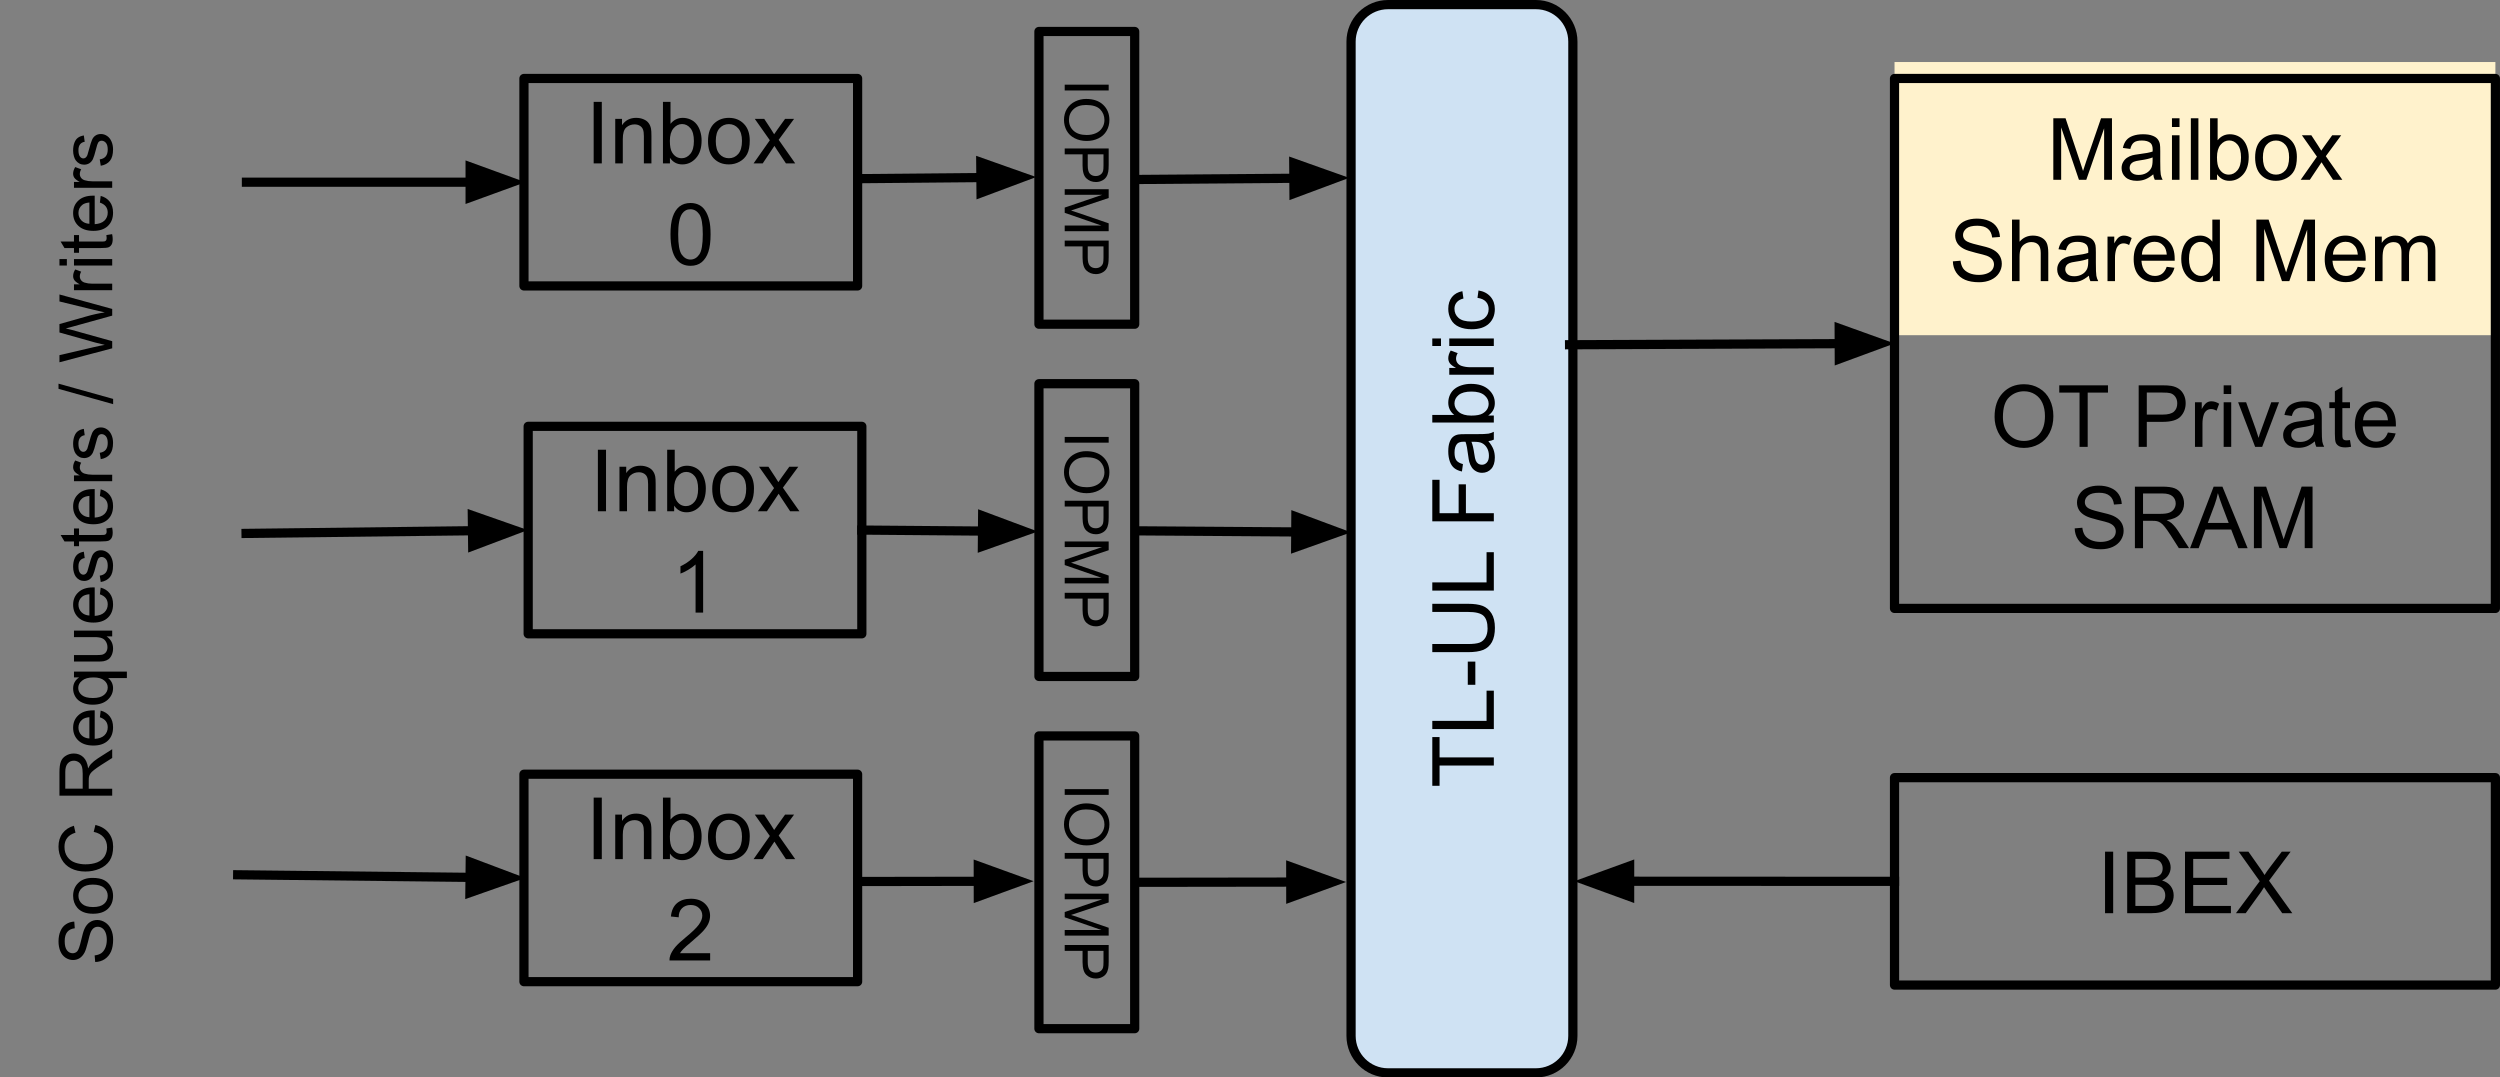 <?xml version="1.0" encoding="UTF-8" standalone="no"?>
<svg
   version="1.1"
   viewBox="0 0 542.785 233.937"
   fill="none"
   stroke="none"
   stroke-linecap="square"
   stroke-miterlimit="10"
   id="svg147"
   sodipodi:docname="carved_shared_memory.svg"
   width="542.785"
   height="233.937"
   inkscape:version="1.2.1 (9c6d41e410, 2022-07-14)"
   xmlns:inkscape="http://www.inkscape.org/namespaces/inkscape"
   xmlns:sodipodi="http://sodipodi.sourceforge.net/DTD/sodipodi-0.dtd"
   xmlns="http://www.w3.org/2000/svg"
   xmlns:svg="http://www.w3.org/2000/svg">
  <rect x="0" y="0" width="542.785" height="233.937" fill="#808080" stroke="none"/>
  <defs
     id="defs151" />
  <sodipodi:namedview
     id="namedview149"
     pagecolor="#505050"
     bordercolor="#ffffff"
     borderopacity="1"
     inkscape:showpageshadow="0"
     inkscape:pageopacity="0"
     inkscape:pagecheckerboard="1"
     inkscape:deskcolor="#505050"
     showgrid="false"
     inkscape:zoom="0.24583333"
     inkscape:cx="400.67797"
     inkscape:cy="368.13559"
     inkscape:window-width="2560"
     inkscape:window-height="1403"
     inkscape:window-x="0"
     inkscape:window-y="0"
     inkscape:window-maximized="1"
     inkscape:current-layer="svg147" />
  <clipPath
     id="p.0">
    <path
       d="M 0,0 H 1280 V 960 H 0 Z"
       clip-rule="nonzero"
       id="path2" />
  </clipPath>
  <g
     clip-path="url(#p.0)"
     id="g145"
     transform="translate(-216.995,-113.719)">
    <path
       fill="#000000"
       fill-opacity="0"
       d="m 330.753,130.759 h 72.441 v 45.039 h -72.441 z"
       fill-rule="evenodd"
       id="path7" />
    <path
       stroke="#000000"
       stroke-width="2"
       stroke-linejoin="round"
       stroke-linecap="butt"
       d="m 330.753,130.759 h 72.441 v 45.039 h -72.441 z"
       fill-rule="evenodd"
       id="path9" />
    <path
       fill="#000000"
       d="m 345.889,149.198 v -13.359 h 1.766 v 13.359 z m 4.683,0 v -9.672 h 1.469 v 1.375 q 1.062,-1.594 3.078,-1.594 0.875,0 1.609,0.312 0.734,0.312 1.094,0.828 0.375,0.5 0.516,1.203 0.094,0.453 0.094,1.594 v 5.953 h -1.641 v -5.891 q 0,-1 -0.203,-1.484 -0.188,-0.5 -0.672,-0.797 -0.484,-0.297 -1.141,-0.297 -1.047,0 -1.812,0.672 -0.75,0.656 -0.75,2.516 v 5.281 z m 11.876,0 h -1.516 v -13.359 h 1.641 v 4.766 q 1.047,-1.297 2.656,-1.297 0.891,0 1.688,0.359 0.797,0.359 1.312,1.016 0.516,0.641 0.797,1.562 0.297,0.922 0.297,1.969 0,2.484 -1.234,3.844 -1.219,1.359 -2.953,1.359 -1.703,0 -2.688,-1.438 z m -0.016,-4.906 q 0,1.734 0.484,2.516 0.766,1.266 2.094,1.266 1.078,0 1.859,-0.938 0.781,-0.938 0.781,-2.781 0,-1.891 -0.75,-2.797 -0.75,-0.906 -1.828,-0.906 -1.062,0 -1.859,0.938 -0.781,0.938 -0.781,2.703 z m 8.282,0.062 q 0,-2.688 1.484,-3.969 1.25,-1.078 3.047,-1.078 2,0 3.266,1.312 1.266,1.297 1.266,3.609 0,1.859 -0.562,2.938 -0.562,1.062 -1.641,1.656 -1.062,0.594 -2.328,0.594 -2.031,0 -3.281,-1.297 -1.25,-1.312 -1.25,-3.766 z m 1.688,0 q 0,1.859 0.797,2.797 0.812,0.922 2.047,0.922 1.219,0 2.031,-0.922 0.812,-0.938 0.812,-2.844 0,-1.797 -0.812,-2.719 -0.812,-0.922 -2.031,-0.922 -1.234,0 -2.047,0.922 -0.797,0.906 -0.797,2.766 z m 8.204,4.844 3.531,-5.031 -3.266,-4.641 h 2.047 l 1.484,2.266 q 0.422,0.641 0.672,1.078 0.406,-0.594 0.734,-1.062 l 1.641,-2.281 h 1.953 l -3.344,4.547 3.594,5.125 h -2.016 l -1.984,-3 -0.516,-0.812 -2.547,3.812 z"
       fill-rule="nonzero"
       id="path11" />
    <path
       fill="#000000"
       d="m 362.567,164.604 q 0,-2.359 0.484,-3.797 0.484,-1.453 1.438,-2.234 0.969,-0.781 2.422,-0.781 1.078,0 1.891,0.438 0.812,0.422 1.328,1.25 0.531,0.812 0.828,1.984 0.312,1.156 0.312,3.141 0,2.359 -0.484,3.812 -0.484,1.438 -1.453,2.234 -0.953,0.781 -2.422,0.781 -1.922,0 -3.031,-1.391 -1.312,-1.672 -1.312,-5.438 z m 1.672,0 q 0,3.297 0.766,4.391 0.781,1.078 1.906,1.078 1.141,0 1.906,-1.094 0.766,-1.094 0.766,-4.375 0,-3.297 -0.766,-4.375 -0.766,-1.078 -1.922,-1.078 -1.125,0 -1.797,0.953 -0.859,1.219 -0.859,4.5 z"
       fill-rule="nonzero"
       id="path13" />
    <path
       fill="#000000"
       fill-opacity="0"
       d="m 331.67,206.286 h 72.441 v 45.039 h -72.441 z"
       fill-rule="evenodd"
       id="path15" />
    <path
       stroke="#000000"
       stroke-width="2"
       stroke-linejoin="round"
       stroke-linecap="butt"
       d="m 331.67,206.286 h 72.441 v 45.039 h -72.441 z"
       fill-rule="evenodd"
       id="path17" />
    <path
       fill="#000000"
       d="m 346.805,224.726 v -13.359 h 1.766 v 13.359 z m 4.683,0 v -9.672 h 1.469 v 1.375 q 1.062,-1.594 3.078,-1.594 0.875,0 1.609,0.312 0.734,0.312 1.094,0.828 0.375,0.5 0.516,1.203 0.094,0.453 0.094,1.594 v 5.953 h -1.641 v -5.891 q 0,-1 -0.203,-1.484 -0.188,-0.5 -0.672,-0.797 -0.484,-0.297 -1.141,-0.297 -1.047,0 -1.812,0.672 -0.75,0.656 -0.75,2.516 v 5.281 z m 11.876,0 h -1.516 v -13.359 h 1.641 v 4.766 q 1.047,-1.297 2.656,-1.297 0.891,0 1.688,0.359 0.797,0.359 1.312,1.016 0.516,0.641 0.797,1.562 0.297,0.922 0.297,1.969 0,2.484 -1.234,3.844 -1.219,1.359 -2.953,1.359 -1.703,0 -2.688,-1.438 z m -0.016,-4.906 q 0,1.734 0.484,2.516 0.766,1.266 2.094,1.266 1.078,0 1.859,-0.938 0.781,-0.938 0.781,-2.781 0,-1.891 -0.75,-2.797 -0.75,-0.906 -1.828,-0.906 -1.062,0 -1.859,0.938 -0.781,0.938 -0.781,2.703 z m 8.282,0.062 q 0,-2.688 1.484,-3.969 1.25,-1.078 3.047,-1.078 2,0 3.266,1.312 1.266,1.297 1.266,3.609 0,1.859 -0.562,2.938 -0.562,1.062 -1.641,1.656 -1.062,0.594 -2.328,0.594 -2.031,0 -3.281,-1.297 -1.25,-1.312 -1.25,-3.766 z m 1.688,0 q 0,1.859 0.797,2.797 0.812,0.922 2.047,0.922 1.219,0 2.031,-0.922 0.812,-0.938 0.812,-2.844 0,-1.797 -0.812,-2.719 -0.812,-0.922 -2.031,-0.922 -1.234,0 -2.047,0.922 -0.797,0.906 -0.797,2.766 z m 8.204,4.844 3.531,-5.031 -3.266,-4.641 h 2.047 l 1.484,2.266 q 0.422,0.641 0.672,1.078 0.406,-0.594 0.734,-1.062 l 1.641,-2.281 h 1.953 l -3.344,4.547 3.594,5.125 h -2.016 l -1.984,-3 -0.516,-0.812 -2.547,3.812 z"
       fill-rule="nonzero"
       id="path19" />
    <path
       fill="#000000"
       d="m 369.655,246.726 h -1.641 v -10.453 q -0.594,0.562 -1.562,1.141 -0.953,0.562 -1.719,0.844 v -1.594 q 1.375,-0.641 2.406,-1.562 1.031,-0.922 1.453,-1.781 h 1.062 z"
       fill-rule="nonzero"
       id="path21" />
    <path
       fill="#000000"
       fill-opacity="0"
       d="m 330.753,281.814 h 72.441 v 45.039 h -72.441 z"
       fill-rule="evenodd"
       id="path23" />
    <path
       stroke="#000000"
       stroke-width="2"
       stroke-linejoin="round"
       stroke-linecap="butt"
       d="m 330.753,281.814 h 72.441 v 45.039 h -72.441 z"
       fill-rule="evenodd"
       id="path25" />
    <path
       fill="#000000"
       d="m 345.889,300.253 v -13.359 h 1.766 v 13.359 z m 4.683,0 v -9.672 h 1.469 v 1.375 q 1.062,-1.594 3.078,-1.594 0.875,0 1.609,0.312 0.734,0.312 1.094,0.828 0.375,0.5 0.516,1.203 0.094,0.453 0.094,1.594 v 5.953 h -1.641 v -5.891 q 0,-1 -0.203,-1.484 -0.188,-0.5 -0.672,-0.797 -0.484,-0.297 -1.141,-0.297 -1.047,0 -1.812,0.672 -0.75,0.656 -0.75,2.516 v 5.281 z m 11.876,0 h -1.516 v -13.359 h 1.641 v 4.766 q 1.047,-1.297 2.656,-1.297 0.891,0 1.688,0.359 0.797,0.359 1.312,1.016 0.516,0.641 0.797,1.562 0.297,0.922 0.297,1.969 0,2.484 -1.234,3.844 -1.219,1.359 -2.953,1.359 -1.703,0 -2.688,-1.438 z m -0.016,-4.906 q 0,1.734 0.484,2.516 0.766,1.266 2.094,1.266 1.078,0 1.859,-0.938 0.781,-0.938 0.781,-2.781 0,-1.891 -0.75,-2.797 -0.75,-0.906 -1.828,-0.906 -1.062,0 -1.859,0.938 -0.781,0.938 -0.781,2.703 z m 8.282,0.062 q 0,-2.688 1.484,-3.969 1.25,-1.078 3.047,-1.078 2,0 3.266,1.312 1.266,1.297 1.266,3.609 0,1.859 -0.562,2.938 -0.562,1.062 -1.641,1.656 -1.062,0.594 -2.328,0.594 -2.031,0 -3.281,-1.297 -1.25,-1.312 -1.25,-3.766 z m 1.688,0 q 0,1.859 0.797,2.797 0.812,0.922 2.047,0.922 1.219,0 2.031,-0.922 0.812,-0.938 0.812,-2.844 0,-1.797 -0.812,-2.719 -0.812,-0.922 -2.031,-0.922 -1.234,0 -2.047,0.922 -0.797,0.906 -0.797,2.766 z m 8.204,4.844 3.531,-5.031 -3.266,-4.641 h 2.047 l 1.484,2.266 q 0.422,0.641 0.672,1.078 0.406,-0.594 0.734,-1.062 l 1.641,-2.281 h 1.953 l -3.344,4.547 3.594,5.125 h -2.016 l -1.984,-3 -0.516,-0.812 -2.547,3.812 z"
       fill-rule="nonzero"
       id="path27" />
    <path
       fill="#000000"
       d="m 371.176,320.675 v 1.578 h -8.828 q -0.016,-0.594 0.188,-1.141 0.344,-0.906 1.078,-1.781 0.75,-0.875 2.156,-2.016 2.172,-1.781 2.938,-2.828 0.766,-1.047 0.766,-1.969 0,-0.984 -0.703,-1.641 -0.688,-0.672 -1.812,-0.672 -1.188,0 -1.906,0.719 -0.703,0.703 -0.703,1.953 l -1.688,-0.172 q 0.172,-1.891 1.297,-2.875 1.141,-0.984 3.031,-0.984 1.922,0 3.047,1.062 1.125,1.062 1.125,2.641 0,0.797 -0.328,1.578 -0.328,0.781 -1.094,1.641 -0.75,0.844 -2.531,2.344 -1.469,1.234 -1.891,1.688 -0.422,0.438 -0.688,0.875 z"
       fill-rule="nonzero"
       id="path29" />
    <path
       fill="#cfe2f3"
       d="m 518.355,346.656 v 0 c -4.433,0 -8.026,-3.594 -8.026,-8.026 V 122.746 c 0,-2.129 0.846,-4.17 2.351,-5.676 1.505,-1.505 3.547,-2.351 5.676,-2.351 h 32.105 c 4.433,0 8.026,3.594 8.026,8.026 v 215.884 0 c 0,4.433 -3.594,8.026 -8.026,8.026 z"
       fill-rule="evenodd"
       id="path31" />
    <path
       stroke="#000000"
       stroke-width="2"
       stroke-linejoin="round"
       stroke-linecap="butt"
       d="m 518.355,346.656 v 0 c -4.433,0 -8.026,-3.594 -8.026,-8.026 V 122.746 c 0,-2.129 0.846,-4.17 2.351,-5.676 1.505,-1.505 3.547,-2.351 5.676,-2.351 h 32.105 c 4.433,0 8.026,3.594 8.026,8.026 v 215.884 0 c 0,4.433 -3.594,8.026 -8.026,8.026 z"
       fill-rule="evenodd"
       id="path33" />
    <path
       fill="#000000"
       d="m 541.327,279.922 h -11.781 v 4.406 h -1.578 v -10.578 h 1.578 v 4.406 h 11.781 z m 0,-7.912 h -13.359 v -1.781 h 11.781 v -6.562 h 1.578 z m -4.016,-9.61 h -1.641 v -5.031 h 1.641 z m -9.344,-15.822 v -1.766 h 7.719 q 2.016,0 3.203,0.453 1.188,0.453 1.938,1.641 0.734,1.188 0.734,3.125 0,1.875 -0.641,3.078 -0.656,1.188 -1.875,1.703 -1.234,0.5 -3.359,0.5 h -7.719 v -1.766 h 7.719 q 1.734,0 2.562,-0.312 0.812,-0.328 1.266,-1.109 0.453,-0.797 0.453,-1.938 0,-1.953 -0.891,-2.781 -0.891,-0.828 -3.391,-0.828 z m 13.359,-4.629 h -13.359 v -1.781 h 11.781 v -6.562 h 1.578 z m 0,-15.038 h -13.359 v -9.016 h 1.578 v 7.25 h 4.141 v -6.266 h 1.578 v 6.266 h 6.062 z m -1.188,-17.412 q 0.766,0.922 1.094,1.766 0.312,0.828 0.312,1.797 0,1.594 -0.781,2.453 -0.781,0.859 -1.984,0.859 -0.719,0 -1.297,-0.328 -0.594,-0.328 -0.938,-0.844 -0.359,-0.531 -0.547,-1.188 -0.125,-0.469 -0.25,-1.453 -0.234,-1.984 -0.562,-2.922 -0.344,-0.016 -0.422,-0.016 -1,0 -1.422,0.469 -0.547,0.625 -0.547,1.875 0,1.156 0.406,1.703 0.406,0.547 1.422,0.812 l -0.219,1.609 q -1.016,-0.219 -1.641,-0.719 -0.641,-0.5 -0.984,-1.453 -0.344,-0.953 -0.344,-2.188 0,-1.25 0.297,-2.016 0.281,-0.781 0.734,-1.141 0.438,-0.375 1.109,-0.516 0.422,-0.078 1.516,-0.078 h 2.188 q 2.281,0 2.891,-0.109 0.594,-0.109 1.156,-0.406 v 1.703 q -0.516,0.266 -1.188,0.328 z m -3.672,0.141 q 0.375,0.891 0.625,2.672 0.141,1.016 0.328,1.438 0.188,0.422 0.531,0.656 0.344,0.219 0.781,0.219 0.656,0 1.094,-0.5 0.438,-0.5 0.438,-1.453 0,-0.938 -0.406,-1.672 -0.422,-0.75 -1.141,-1.094 -0.562,-0.266 -1.641,-0.266 z m 4.859,-5.704 v 1.516 h -13.359 v -1.641 h 4.766 q -1.297,-1.047 -1.297,-2.656 0,-0.891 0.359,-1.688 0.359,-0.797 1.016,-1.312 0.641,-0.516 1.562,-0.797 0.922,-0.297 1.969,-0.297 2.484,0 3.844,1.234 1.359,1.219 1.359,2.953 0,1.703 -1.438,2.688 z m -4.906,0.016 q 1.734,0 2.516,-0.484 1.266,-0.766 1.266,-2.094 0,-1.078 -0.938,-1.859 -0.938,-0.781 -2.781,-0.781 -1.891,0 -2.797,0.75 -0.906,0.75 -0.906,1.828 0,1.062 0.938,1.859 0.938,0.781 2.703,0.781 z m 4.906,-8.876 h -9.672 v -1.469 h 1.469 q -1.031,-0.562 -1.359,-1.031 -0.328,-0.484 -0.328,-1.062 0,-0.828 0.531,-1.688 l 1.516,0.562 q -0.359,0.609 -0.359,1.203 0,0.547 0.328,0.969 0.328,0.422 0.891,0.609 0.875,0.281 1.922,0.281 h 5.062 z m -11.469,-6.228 h -1.891 v -1.641 h 1.891 z m 11.469,0 h -9.672 v -1.641 h 9.672 z m -3.547,-10.457 0.219,-1.609 q 1.656,0.266 2.609,1.359 0.938,1.078 0.938,2.672 0,1.984 -1.297,3.188 -1.297,1.203 -3.719,1.203 -1.578,0 -2.75,-0.516 -1.172,-0.516 -1.75,-1.578 -0.594,-1.062 -0.594,-2.312 0,-1.578 0.797,-2.578 0.797,-1 2.266,-1.281 l 0.234,1.594 q -0.969,0.234 -1.453,0.812 -0.5,0.578 -0.5,1.391 0,1.234 0.891,2.016 0.891,0.781 2.812,0.781 1.953,0 2.844,-0.75 0.875,-0.75 0.875,-1.953 0,-0.969 -0.594,-1.609 -0.594,-0.656 -1.828,-0.828 z"
       fill-rule="nonzero"
       id="path35" />
    <path
       fill="#000000"
       fill-opacity="0"
       d="m 628.323,282.554 h 130.457 v 45.039 H 628.323 Z"
       fill-rule="evenodd"
       id="path37" />
    <path
       stroke="#000000"
       stroke-width="2"
       stroke-linejoin="round"
       stroke-linecap="butt"
       d="m 628.323,282.554 h 130.457 v 45.039 H 628.323 Z"
       fill-rule="evenodd"
       id="path39" />
    <path
       fill="#000000"
       d="m 674.029,311.993 v -13.359 h 1.766 v 13.359 z m 4.808,0 v -13.359 h 5.016 q 1.531,0 2.453,0.406 0.922,0.406 1.438,1.25 0.531,0.844 0.531,1.766 0,0.859 -0.469,1.625 -0.453,0.75 -1.391,1.203 1.203,0.359 1.859,1.219 0.656,0.859 0.656,2.016 0,0.938 -0.406,1.75 -0.391,0.797 -0.984,1.234 -0.578,0.438 -1.453,0.672 -0.875,0.219 -2.156,0.219 z m 1.781,-7.75 h 2.875 q 1.188,0 1.688,-0.141 0.672,-0.203 1.016,-0.672 0.344,-0.469 0.344,-1.172 0,-0.656 -0.328,-1.156 -0.312,-0.516 -0.906,-0.703 -0.594,-0.188 -2.031,-0.188 h -2.656 z m 0,6.172 h 3.312 q 0.859,0 1.203,-0.062 0.609,-0.109 1.016,-0.359 0.422,-0.266 0.688,-0.75 0.266,-0.484 0.266,-1.125 0,-0.75 -0.391,-1.297 -0.375,-0.547 -1.062,-0.766 -0.672,-0.234 -1.953,-0.234 h -3.078 z m 10.772,1.578 v -13.359 h 9.656 v 1.578 h -7.875 v 4.094 h 7.375 v 1.562 h -7.375 v 4.547 h 8.188 v 1.578 z m 11.053,0 5.172,-6.953 -4.562,-6.406 h 2.109 l 2.422,3.438 q 0.75,1.062 1.078,1.625 0.438,-0.719 1.047,-1.516 l 2.688,-3.547 h 1.922 l -4.688,6.297 5.062,7.062 h -2.188 l -3.359,-4.766 q -0.281,-0.406 -0.594,-0.891 -0.438,0.734 -0.625,1 l -3.359,4.656 z"
       fill-rule="nonzero"
       id="path41" />
    <path
       fill="#000000"
       fill-opacity="0"
       d="M 628.323,305.074 558.811,305.042"
       fill-rule="evenodd"
       id="path43" />
    <path
       stroke="#000000"
       stroke-width="2"
       stroke-linejoin="round"
       stroke-linecap="butt"
       d="m 628.323,305.074 -57.512,-0.026"
       fill-rule="evenodd"
       id="path45" />
    <path
       fill="#000000"
       stroke="#000000"
       stroke-width="2"
       stroke-linecap="butt"
       d="m 570.812,301.744 -9.078,3.299 9.075,3.308 z"
       fill-rule="evenodd"
       id="path47" />
    <path
       fill="#000000"
       fill-opacity="0"
       d="M 331.069,153.278 H 270.502"
       fill-rule="evenodd"
       id="path49" />
    <path
       stroke="#000000"
       stroke-width="2"
       stroke-linejoin="round"
       stroke-linecap="butt"
       d="M 319.069,153.278 H 270.502"
       fill-rule="evenodd"
       id="path51" />
    <path
       fill="#000000"
       stroke="#000000"
       stroke-width="2"
       stroke-linecap="butt"
       d="m 319.069,156.582 9.076,-3.303 -9.076,-3.303 z"
       fill-rule="evenodd"
       id="path53" />
    <path
       fill="#000000"
       fill-opacity="0"
       d="m 270.419,229.53 61.165,-0.724"
       fill-rule="evenodd"
       id="path55" />
    <path
       stroke="#000000"
       stroke-width="2"
       stroke-linejoin="round"
       stroke-linecap="butt"
       d="m 270.419,229.53 49.166,-0.582"
       fill-rule="evenodd"
       id="path57" />
    <path
       fill="#000000"
       stroke="#000000"
       stroke-width="2"
       stroke-linecap="butt"
       d="m 319.625,232.251 9.036,-3.411 -9.115,-3.196 z"
       fill-rule="evenodd"
       id="path59" />
    <path
       fill="#000000"
       fill-opacity="0"
       d="m 268.598,303.648 62.457,0.693"
       fill-rule="evenodd"
       id="path61" />
    <path
       stroke="#000000"
       stroke-width="2"
       stroke-linejoin="round"
       stroke-linecap="butt"
       d="m 268.598,303.648 50.457,0.56"
       fill-rule="evenodd"
       id="path63" />
    <path
       fill="#000000"
       stroke="#000000"
       stroke-width="2"
       stroke-linecap="butt"
       d="m 319.019,307.511 9.112,-3.203 -9.039,-3.404 z"
       fill-rule="evenodd"
       id="path65" />
    <path
       fill="#000000"
       fill-opacity="0"
       d="m 441.966,152.16 -38.173,0.346"
       fill-rule="evenodd"
       id="path67" />
    <path
       stroke="#000000"
       stroke-width="2"
       stroke-linejoin="round"
       stroke-linecap="butt"
       d="m 429.966,152.269 -26.174,0.238"
       fill-rule="evenodd"
       id="path69" />
    <path
       fill="#000000"
       stroke="#000000"
       stroke-width="2"
       stroke-linecap="butt"
       d="m 429.996,155.572 9.046,-3.386 -9.106,-3.221 z"
       fill-rule="evenodd"
       id="path71" />
    <path
       fill="#000000"
       fill-opacity="0"
       d="m 404.11,228.806 38.205,0.315"
       fill-rule="evenodd"
       id="path73" />
    <path
       stroke="#000000"
       stroke-width="2"
       stroke-linejoin="round"
       stroke-linecap="butt"
       d="m 404.11,228.806 26.205,0.216"
       fill-rule="evenodd"
       id="path75" />
    <path
       fill="#000000"
       stroke="#000000"
       stroke-width="2"
       stroke-linecap="butt"
       d="m 430.288,232.325 9.103,-3.229 -9.049,-3.378 z"
       fill-rule="evenodd"
       id="path77" />
    <path
       fill="#000000"
       fill-opacity="0"
       d="m 403.194,305.105 38.205,-0.063"
       fill-rule="evenodd"
       id="path79" />
    <path
       stroke="#000000"
       stroke-width="2"
       stroke-linejoin="round"
       stroke-linecap="butt"
       d="m 403.194,305.105 26.205,-0.043"
       fill-rule="evenodd"
       id="path81" />
    <path
       fill="#000000"
       stroke="#000000"
       stroke-width="2"
       stroke-linecap="butt"
       d="m 429.404,308.365 9.071,-3.318 -9.082,-3.288 z"
       fill-rule="evenodd"
       id="path83" />
    <path
       fill="#000000"
       fill-opacity="0"
       d="M 216.995,338.336 V 127.186 h 38.772 v 211.15 z"
       fill-rule="evenodd"
       id="path85" />
    <path
       fill="#000000"
       d="m 237.667,322.589 -0.125,-1.438 q 0.859,-0.094 1.422,-0.469 0.547,-0.375 0.891,-1.156 0.328,-0.781 0.328,-1.75 0,-0.875 -0.25,-1.531 -0.266,-0.672 -0.703,-0.984 -0.453,-0.328 -0.984,-0.328 -0.547,0 -0.938,0.312 -0.406,0.312 -0.688,1.031 -0.172,0.453 -0.547,2.031 -0.391,1.578 -0.719,2.219 -0.438,0.812 -1.062,1.219 -0.641,0.406 -1.438,0.406 -0.859,0 -1.609,-0.484 -0.766,-0.5 -1.156,-1.438 -0.391,-0.953 -0.391,-2.109 0,-1.281 0.422,-2.25 0.406,-0.969 1.203,-1.484 0.797,-0.531 1.797,-0.578 l 0.109,1.453 q -1.078,0.125 -1.625,0.797 -0.562,0.672 -0.562,2 0,1.375 0.5,2 0.5,0.625 1.219,0.625 0.609,0 1.016,-0.438 0.391,-0.438 0.812,-2.281 0.422,-1.859 0.734,-2.547 0.453,-1 1.172,-1.469 0.703,-0.484 1.625,-0.484 0.906,0 1.719,0.531 0.812,0.516 1.266,1.5 0.453,0.984 0.453,2.203 0,1.562 -0.453,2.609 -0.469,1.047 -1.375,1.656 -0.906,0.594 -2.062,0.625 z m -0.469,-10.484 q -2.297,0 -3.406,-1.281 -0.922,-1.078 -0.922,-2.609 0,-1.719 1.125,-2.797 1.109,-1.094 3.094,-1.094 1.594,0 2.516,0.484 0.922,0.484 1.438,1.406 0.5,0.906 0.5,2 0,1.734 -1.109,2.812 -1.125,1.078 -3.234,1.078 z m 0,-1.453 q 1.594,0 2.391,-0.688 0.797,-0.703 0.797,-1.75 0,-1.047 -0.797,-1.734 -0.797,-0.703 -2.438,-0.703 -1.531,0 -2.328,0.703 -0.797,0.688 -0.797,1.734 0,1.047 0.797,1.75 0.781,0.688 2.375,0.688 z m 0.141,-16.32 0.375,-1.516 q 1.875,0.469 2.859,1.719 0.984,1.234 0.984,3.016 0,1.859 -0.75,3.016 -0.766,1.156 -2.188,1.766 -1.438,0.609 -3.078,0.609 -1.797,0 -3.125,-0.688 -1.328,-0.688 -2.016,-1.938 -0.703,-1.266 -0.703,-2.781 0,-1.719 0.875,-2.891 0.875,-1.172 2.469,-1.641 l 0.344,1.5 q -1.25,0.391 -1.812,1.156 -0.578,0.75 -0.578,1.906 0,1.312 0.641,2.203 0.625,0.891 1.703,1.25 1.062,0.359 2.188,0.359 1.469,0 2.562,-0.422 1.078,-0.438 1.625,-1.328 0.531,-0.906 0.531,-1.953 0,-1.266 -0.734,-2.141 -0.734,-0.891 -2.172,-1.203 z m 4.016,-7.859 h -11.453 v -5.078 q 0,-1.531 0.312,-2.328 0.297,-0.797 1.078,-1.266 0.781,-0.484 1.734,-0.484 1.219,0 2.062,0.797 0.828,0.781 1.047,2.438 0.297,-0.609 0.578,-0.922 0.609,-0.656 1.516,-1.25 l 3.125,-2 v 1.906 l -2.391,1.516 q -1.031,0.672 -1.578,1.109 -0.547,0.422 -0.766,0.766 -0.219,0.328 -0.297,0.688 -0.062,0.25 -0.062,0.844 v 1.75 h 5.094 z m -6.406,-1.516 v -3.25 q 0,-1.047 -0.203,-1.625 -0.219,-0.594 -0.688,-0.891 -0.484,-0.312 -1.031,-0.312 -0.812,0 -1.328,0.594 -0.531,0.594 -0.531,1.859 v 3.625 z m 3.734,-15.508 0.172,-1.453 q 1.281,0.344 1.984,1.281 0.703,0.922 0.703,2.359 0,1.828 -1.125,2.891 -1.125,1.062 -3.141,1.062 -2.094,0 -3.25,-1.078 -1.156,-1.078 -1.156,-2.797 0,-1.656 1.141,-2.703 1.125,-1.062 3.172,-1.062 0.125,0 0.375,0 v 6.188 q 1.375,-0.078 2.109,-0.766 0.719,-0.703 0.719,-1.734 0,-0.781 -0.406,-1.328 -0.406,-0.547 -1.297,-0.859 z m -2.281,4.609 v -4.625 q -1.047,0.094 -1.562,0.531 -0.812,0.672 -0.812,1.734 0,0.969 0.656,1.641 0.641,0.656 1.719,0.719 z m 8.141,-13.117 h -4.078 q 0.469,0.328 0.781,0.922 0.297,0.578 0.297,1.25 0,1.469 -1.172,2.547 -1.188,1.062 -3.25,1.062 -1.25,0 -2.234,-0.438 -1,-0.438 -1.5,-1.25 -0.516,-0.828 -0.516,-1.812 0,-1.547 1.297,-2.422 h -1.109 v -1.266 h 11.484 z m -7.359,4.328 q 1.594,0 2.406,-0.672 0.797,-0.672 0.797,-1.609 0,-0.891 -0.766,-1.531 -0.766,-0.656 -2.312,-0.656 -1.656,0 -2.484,0.688 -0.844,0.672 -0.844,1.594 0,0.922 0.781,1.562 0.766,0.625 2.422,0.625 z m 4.172,-13.383 H 240.136 q 1.406,0.969 1.406,2.641 0,0.734 -0.281,1.375 -0.281,0.625 -0.703,0.937 -0.438,0.312 -1.047,0.438 -0.422,0.078 -1.312,0.078 h -5.141 v -1.406 h 4.594 q 1.109,0 1.484,-0.078 0.562,-0.141 0.875,-0.562 0.312,-0.438 0.312,-1.062 0,-0.641 -0.312,-1.188 -0.328,-0.562 -0.891,-0.781 -0.562,-0.234 -1.625,-0.234 h -4.438 v -1.406 h 8.297 z m -2.672,-9.133 0.172,-1.453 q 1.281,0.344 1.984,1.281 0.703,0.922 0.703,2.359 0,1.828 -1.125,2.891 -1.125,1.062 -3.141,1.062 -2.094,0 -3.25,-1.078 -1.156,-1.078 -1.156,-2.797 0,-1.656 1.141,-2.703 1.125,-1.062 3.172,-1.062 0.125,0 0.375,0 v 6.188 q 1.375,-0.078 2.109,-0.766 0.719,-0.703 0.719,-1.734 0,-0.781 -0.406,-1.328 -0.406,-0.547 -1.297,-0.859 z m -2.281,4.609 v -4.625 q -1.047,0.094 -1.562,0.531 -0.812,0.672 -0.812,1.734 0,0.969 0.656,1.641 0.641,0.656 1.719,0.719 z m 2.469,-7.273 -0.219,-1.391 q 0.844,-0.109 1.297,-0.641 0.438,-0.547 0.438,-1.5 0,-0.969 -0.391,-1.438 -0.406,-0.469 -0.938,-0.469 -0.469,0 -0.75,0.406 -0.188,0.297 -0.469,1.438 -0.391,1.547 -0.672,2.156 -0.297,0.594 -0.797,0.906 -0.5,0.297 -1.109,0.297 -0.562,0 -1.031,-0.25 -0.469,-0.25 -0.781,-0.688 -0.25,-0.328 -0.406,-0.891 -0.172,-0.578 -0.172,-1.219 0,-0.984 0.281,-1.719 0.281,-0.734 0.766,-1.078 0.469,-0.359 1.281,-0.5 l 0.188,1.375 q -0.641,0.094 -1,0.547 -0.359,0.453 -0.359,1.266 0,0.969 0.328,1.391 0.312,0.406 0.734,0.406 0.281,0 0.5,-0.172 0.219,-0.172 0.375,-0.531 0.078,-0.219 0.359,-1.25 0.391,-1.484 0.656,-2.078 0.25,-0.594 0.734,-0.922 0.484,-0.344 1.203,-0.344 0.703,0 1.328,0.422 0.609,0.406 0.953,1.188 0.344,0.766 0.344,1.734 0,1.625 -0.672,2.469 -0.672,0.844 -2,1.078 z m 1.219,-11.625 1.25,-0.203 q 0.125,0.594 0.125,1.062 0,0.766 -0.234,1.188 -0.25,0.422 -0.641,0.594 -0.406,0.172 -1.672,0.172 h -4.766 v 1.031 h -1.094 v -1.031 h -2.062 l -0.844,-1.406 h 2.906 v -1.406 h 1.094 v 1.406 h 4.844 q 0.609,0 0.781,-0.062 0.172,-0.078 0.281,-0.25 0.094,-0.172 0.094,-0.484 0,-0.234 -0.062,-0.609 z m -1.406,-7.055 0.172,-1.453 q 1.281,0.344 1.984,1.281 0.703,0.922 0.703,2.359 0,1.828 -1.125,2.891 -1.125,1.062 -3.141,1.062 -2.094,0 -3.25,-1.078 -1.156,-1.078 -1.156,-2.797 0,-1.656 1.141,-2.703 1.125,-1.062 3.172,-1.062 0.125,0 0.375,0 v 6.188 q 1.375,-0.078 2.109,-0.766 0.719,-0.703 0.719,-1.734 0,-0.781 -0.406,-1.328 -0.406,-0.547 -1.297,-0.859 z m -2.281,4.609 v -4.625 q -1.047,0.094 -1.562,0.531 -0.812,0.672 -0.812,1.734 0,0.969 0.656,1.641 0.641,0.656 1.719,0.719 z m 4.953,-7.82 h -8.297 v -1.266 h 1.25 q -0.875,-0.484 -1.156,-0.891 -0.281,-0.406 -0.281,-0.906 0,-0.703 0.453,-1.438 l 1.297,0.484 q -0.297,0.516 -0.297,1.031 0,0.453 0.281,0.828 0.266,0.359 0.766,0.516 0.75,0.234 1.641,0.234 h 4.344 z m -2.484,-4.781 -0.219,-1.391 q 0.844,-0.109 1.297,-0.641 0.438,-0.547 0.438,-1.5 0,-0.969 -0.391,-1.438 -0.406,-0.469 -0.938,-0.469 -0.469,0 -0.75,0.406 -0.188,0.297 -0.469,1.438 -0.391,1.547 -0.672,2.156 -0.297,0.594 -0.797,0.906 -0.5,0.297 -1.109,0.297 -0.562,0 -1.031,-0.25 -0.469,-0.25 -0.781,-0.688 -0.25,-0.328 -0.406,-0.891 -0.172,-0.578 -0.172,-1.219 0,-0.984 0.281,-1.719 0.281,-0.734 0.766,-1.078 0.469,-0.359 1.281,-0.5 l 0.188,1.375 q -0.641,0.094 -1,0.547 -0.359,0.453 -0.359,1.266 0,0.969 0.328,1.391 0.312,0.406 0.734,0.406 0.281,0 0.5,-0.172 0.219,-0.172 0.375,-0.531 0.078,-0.219 0.359,-1.25 0.391,-1.484 0.656,-2.078 0.25,-0.594 0.734,-0.922 0.484,-0.344 1.203,-0.344 0.703,0 1.328,0.422 0.609,0.406 0.953,1.188 0.344,0.766 0.344,1.734 0,1.625 -0.672,2.469 -0.672,0.844 -2,1.078 z m 2.688,-11.945 -11.859,-3.328 v -1.125 l 11.859,3.312 z m -0.203,-12.125 -11.453,3.031 v -1.547 l 7.5,-1.75 q 1.188,-0.281 2.344,-0.484 -1.828,-0.438 -2.109,-0.516 l -7.734,-2.172 v -1.828 l 5.797,-1.641 q 2.156,-0.625 4.047,-0.891 -1.078,-0.219 -2.484,-0.578 l -7.359,-1.797 v -1.516 l 11.453,3.141 v 1.453 l -8.734,2.422 q -1.094,0.297 -1.344,0.359 0.797,0.172 1.344,0.328 l 8.734,2.438 z m 0,-12.625 h -8.297 v -1.266 h 1.25 q -0.875,-0.484 -1.156,-0.891 -0.281,-0.406 -0.281,-0.906 0,-0.703 0.453,-1.438 l 1.297,0.484 q -0.297,0.516 -0.297,1.031 0,0.453 0.281,0.828 0.266,0.359 0.766,0.516 0.75,0.234 1.641,0.234 h 4.344 z m -9.844,-5.344 h -1.609 v -1.406 h 1.609 z m 9.844,0 h -8.297 v -1.406 h 8.297 z m -1.266,-6.617 1.25,-0.203 q 0.125,0.594 0.125,1.062 0,0.766 -0.234,1.188 -0.25,0.422 -0.641,0.594 -0.406,0.172 -1.672,0.172 h -4.766 v 1.031 h -1.094 v -1.031 h -2.062 l -0.844,-1.406 h 2.906 v -1.406 h 1.094 v 1.406 h 4.844 q 0.609,0 0.781,-0.062 0.172,-0.078 0.281,-0.25 0.094,-0.172 0.094,-0.484 0,-0.234 -0.062,-0.609 z m -1.406,-7.055 0.172,-1.453 q 1.281,0.344 1.984,1.281 0.703,0.922 0.703,2.359 0,1.828 -1.125,2.891 -1.125,1.062 -3.141,1.062 -2.094,0 -3.25,-1.078 -1.156,-1.078 -1.156,-2.797 0,-1.656 1.141,-2.703 1.125,-1.062 3.172,-1.062 0.125,0 0.375,0 v 6.188 q 1.375,-0.078 2.109,-0.766 0.719,-0.703 0.719,-1.734 0,-0.781 -0.406,-1.328 -0.406,-0.547 -1.297,-0.859 z m -2.281,4.609 v -4.625 q -1.047,0.094 -1.562,0.531 -0.812,0.672 -0.812,1.734 0,0.969 0.656,1.641 0.641,0.656 1.719,0.719 z m 4.953,-7.82 h -8.297 v -1.266 h 1.25 q -0.875,-0.484 -1.156,-0.891 -0.281,-0.406 -0.281,-0.906 0,-0.703 0.453,-1.438 l 1.297,0.484 q -0.297,0.516 -0.297,1.031 0,0.453 0.281,0.828 0.266,0.359 0.766,0.516 0.75,0.234 1.641,0.234 h 4.344 z m -2.484,-4.781 -0.219,-1.391 q 0.844,-0.109 1.297,-0.641 0.438,-0.547 0.438,-1.5 0,-0.969 -0.391,-1.438 -0.406,-0.469 -0.938,-0.469 -0.469,0 -0.75,0.406 -0.188,0.297 -0.469,1.438 -0.391,1.547 -0.672,2.156 -0.297,0.594 -0.797,0.906 -0.5,0.297 -1.109,0.297 -0.562,0 -1.031,-0.25 -0.469,-0.25 -0.781,-0.688 -0.25,-0.328 -0.406,-0.891 -0.172,-0.578 -0.172,-1.219 0,-0.984 0.281,-1.719 0.281,-0.734 0.766,-1.078 0.469,-0.359 1.281,-0.5 l 0.188,1.375 q -0.641,0.094 -1,0.547 -0.359,0.453 -0.359,1.266 0,0.969 0.328,1.391 0.312,0.406 0.734,0.406 0.281,0 0.5,-0.172 0.219,-0.172 0.375,-0.531 0.078,-0.219 0.359,-1.25 0.391,-1.484 0.656,-2.078 0.25,-0.594 0.734,-0.922 0.484,-0.344 1.203,-0.344 0.703,0 1.328,0.422 0.609,0.406 0.953,1.188 0.344,0.766 0.344,1.734 0,1.625 -0.672,2.469 -0.672,0.844 -2,1.078 z"
       fill-rule="nonzero"
       id="path87" />
    <path
       fill="#fff2cc"
       d="M 758.78,127.186 H 628.323 v 59.307 h 130.457 z"
       fill-rule="evenodd"
       id="path89" />
    <path
       fill="#000000"
       d="m 662.799,152.76 v -13.359 h 2.656 l 3.156,9.453 q 0.438,1.328 0.641,1.984 0.234,-0.734 0.703,-2.141 l 3.203,-9.297 h 2.375 v 13.359 h -1.703 v -11.172 l -3.875,11.172 h -1.594 l -3.859,-11.375 v 11.375 z m 21.697,-1.188 q -0.922,0.766 -1.766,1.094 -0.828,0.312 -1.797,0.312 -1.594,0 -2.453,-0.781 -0.859,-0.781 -0.859,-1.984 0,-0.719 0.328,-1.297 0.328,-0.594 0.844,-0.938 0.531,-0.359 1.188,-0.547 0.469,-0.125 1.453,-0.25 1.984,-0.234 2.922,-0.562 0.016,-0.344 0.016,-0.422 0,-1 -0.469,-1.422 -0.625,-0.547 -1.875,-0.547 -1.156,0 -1.703,0.406 -0.547,0.406 -0.812,1.422 l -1.609,-0.219 q 0.219,-1.016 0.719,-1.641 0.5,-0.641 1.453,-0.984 0.953,-0.344 2.188,-0.344 1.25,0 2.016,0.297 0.781,0.281 1.141,0.734 0.375,0.438 0.516,1.109 0.078,0.422 0.078,1.516 v 2.188 q 0,2.281 0.109,2.891 0.109,0.594 0.406,1.156 h -1.703 q -0.266,-0.516 -0.328,-1.188 z m -0.141,-3.672 q -0.891,0.375 -2.672,0.625 -1.016,0.141 -1.438,0.328 -0.422,0.188 -0.656,0.531 -0.219,0.344 -0.219,0.781 0,0.656 0.5,1.094 0.5,0.438 1.453,0.438 0.938,0 1.672,-0.406 0.75,-0.422 1.094,-1.141 0.266,-0.562 0.266,-1.641 z m 4.204,-6.609 v -1.891 h 1.641 v 1.891 z m 0,11.469 v -9.672 h 1.641 v 9.672 z m 4.098,0 v -13.359 h 1.641 v 13.359 z m 5.692,0 h -1.516 v -13.359 h 1.641 v 4.766 q 1.047,-1.297 2.656,-1.297 0.891,0 1.688,0.359 0.797,0.359 1.312,1.016 0.516,0.641 0.797,1.562 0.297,0.922 0.297,1.969 0,2.484 -1.234,3.844 -1.219,1.359 -2.953,1.359 -1.703,0 -2.688,-1.438 z m -0.016,-4.906 q 0,1.734 0.484,2.516 0.766,1.266 2.094,1.266 1.078,0 1.859,-0.938 0.781,-0.938 0.781,-2.781 0,-1.891 -0.75,-2.797 -0.75,-0.906 -1.828,-0.906 -1.062,0 -1.859,0.938 -0.781,0.938 -0.781,2.703 z m 8.282,0.062 q 0,-2.688 1.484,-3.969 1.25,-1.078 3.047,-1.078 2,0 3.266,1.312 1.266,1.297 1.266,3.609 0,1.859 -0.562,2.938 -0.562,1.062 -1.641,1.656 -1.062,0.594 -2.328,0.594 -2.031,0 -3.281,-1.297 -1.25,-1.312 -1.25,-3.766 z m 1.688,0 q 0,1.859 0.797,2.797 0.812,0.922 2.047,0.922 1.219,0 2.031,-0.922 0.812,-0.938 0.812,-2.844 0,-1.797 -0.812,-2.719 -0.812,-0.922 -2.031,-0.922 -1.234,0 -2.047,0.922 -0.797,0.906 -0.797,2.766 z m 8.204,4.844 3.531,-5.031 -3.266,-4.641 h 2.047 l 1.484,2.266 q 0.422,0.641 0.672,1.078 0.406,-0.594 0.734,-1.062 l 1.641,-2.281 h 1.953 l -3.344,4.547 3.594,5.125 h -2.016 l -1.984,-3 -0.516,-0.812 -2.547,3.812 z"
       fill-rule="nonzero"
       id="path91" />
    <path
       fill="#000000"
       d="m 640.995,170.463 1.656,-0.141 q 0.125,1 0.547,1.641 0.438,0.641 1.344,1.047 0.922,0.391 2.062,0.391 1,0 1.781,-0.297 0.781,-0.297 1.156,-0.812 0.375,-0.531 0.375,-1.156 0,-0.625 -0.375,-1.094 -0.359,-0.469 -1.188,-0.797 -0.547,-0.203 -2.391,-0.641 -1.828,-0.453 -2.562,-0.844 -0.969,-0.5 -1.438,-1.234 -0.469,-0.75 -0.469,-1.672 0,-1 0.578,-1.875 0.578,-0.891 1.672,-1.344 1.109,-0.453 2.453,-0.453 1.484,0 2.609,0.484 1.141,0.469 1.75,1.406 0.609,0.922 0.656,2.094 l -1.688,0.125 q -0.141,-1.266 -0.938,-1.906 -0.781,-0.656 -2.312,-0.656 -1.609,0 -2.344,0.594 -0.734,0.594 -0.734,1.422 0,0.719 0.531,1.172 0.5,0.469 2.656,0.969 2.156,0.484 2.953,0.844 1.172,0.531 1.719,1.359 0.562,0.828 0.562,1.906 0,1.062 -0.609,2.016 -0.609,0.938 -1.75,1.469 -1.141,0.516 -2.578,0.516 -1.812,0 -3.047,-0.531 -1.219,-0.531 -1.922,-1.594 -0.688,-1.062 -0.719,-2.406 z m 12.834,4.297 v -13.359 h 1.641 v 4.797 q 1.141,-1.328 2.891,-1.328 1.078,0 1.859,0.422 0.797,0.422 1.141,1.172 0.344,0.75 0.344,2.172 v 6.125 h -1.641 v -6.125 q 0,-1.234 -0.531,-1.797 -0.531,-0.562 -1.516,-0.562 -0.719,0 -1.359,0.391 -0.641,0.375 -0.922,1.016 -0.266,0.641 -0.266,1.781 v 5.297 z m 16.688,-1.188 q -0.922,0.766 -1.766,1.094 -0.828,0.312 -1.797,0.312 -1.594,0 -2.453,-0.781 -0.859,-0.781 -0.859,-1.984 0,-0.719 0.328,-1.297 0.328,-0.594 0.844,-0.938 0.531,-0.359 1.188,-0.547 0.469,-0.125 1.453,-0.25 1.984,-0.234 2.922,-0.562 0.016,-0.344 0.016,-0.422 0,-1 -0.469,-1.422 -0.625,-0.547 -1.875,-0.547 -1.156,0 -1.703,0.406 -0.547,0.406 -0.812,1.422 l -1.609,-0.219 q 0.219,-1.016 0.719,-1.641 0.5,-0.641 1.453,-0.984 0.953,-0.344 2.188,-0.344 1.25,0 2.016,0.297 0.781,0.281 1.141,0.734 0.375,0.438 0.516,1.109 0.078,0.422 0.078,1.516 v 2.188 q 0,2.281 0.109,2.891 0.109,0.594 0.406,1.156 h -1.703 q -0.266,-0.516 -0.328,-1.188 z m -0.141,-3.672 q -0.891,0.375 -2.672,0.625 -1.016,0.141 -1.438,0.328 -0.422,0.188 -0.656,0.531 -0.219,0.344 -0.219,0.781 0,0.656 0.5,1.094 0.5,0.438 1.453,0.438 0.938,0 1.672,-0.406 0.75,-0.422 1.094,-1.141 0.266,-0.562 0.266,-1.641 z m 4.188,4.859 v -9.672 h 1.469 v 1.469 q 0.562,-1.031 1.031,-1.359 0.484,-0.328 1.062,-0.328 0.828,0 1.688,0.531 l -0.562,1.516 q -0.609,-0.359 -1.203,-0.359 -0.547,0 -0.969,0.328 -0.422,0.328 -0.609,0.891 -0.281,0.875 -0.281,1.922 v 5.062 z m 12.853,-3.109 1.688,0.203 q -0.406,1.484 -1.484,2.312 -1.078,0.812 -2.766,0.812 -2.125,0 -3.375,-1.297 -1.234,-1.312 -1.234,-3.672 0,-2.453 1.25,-3.797 1.266,-1.344 3.266,-1.344 1.938,0 3.156,1.328 1.234,1.312 1.234,3.703 0,0.156 0,0.438 h -7.219 q 0.094,1.594 0.906,2.453 0.812,0.844 2.016,0.844 0.906,0 1.547,-0.469 0.641,-0.484 1.016,-1.516 z m -5.391,-2.656 h 5.406 q -0.109,-1.219 -0.625,-1.828 -0.781,-0.953 -2.031,-0.953 -1.125,0 -1.906,0.766 -0.766,0.75 -0.844,2.016 z m 15.407,5.766 v -1.219 q -0.906,1.438 -2.703,1.438 -1.156,0 -2.125,-0.641 -0.969,-0.641 -1.5,-1.781 -0.531,-1.141 -0.531,-2.625 0,-1.453 0.484,-2.625 0.484,-1.188 1.438,-1.812 0.969,-0.625 2.172,-0.625 0.875,0 1.547,0.375 0.688,0.359 1.109,0.953 v -4.797 h 1.641 v 13.359 z m -5.172,-4.828 q 0,1.859 0.781,2.781 0.781,0.922 1.844,0.922 1.078,0 1.828,-0.875 0.75,-0.891 0.75,-2.688 0,-1.984 -0.766,-2.906 -0.766,-0.938 -1.891,-0.938 -1.078,0 -1.812,0.891 -0.734,0.891 -0.734,2.812 z m 14.622,4.828 v -13.359 h 2.656 l 3.156,9.453 q 0.438,1.328 0.641,1.984 0.234,-0.734 0.703,-2.141 l 3.203,-9.297 h 2.375 v 13.359 h -1.703 v -11.172 l -3.875,11.172 h -1.594 l -3.859,-11.375 v 11.375 z m 22.01,-3.109 1.688,0.203 q -0.406,1.484 -1.484,2.312 -1.078,0.812 -2.766,0.812 -2.125,0 -3.375,-1.297 -1.234,-1.312 -1.234,-3.672 0,-2.453 1.25,-3.797 1.266,-1.344 3.266,-1.344 1.938,0 3.156,1.328 1.234,1.312 1.234,3.703 0,0.156 0,0.438 h -7.219 q 0.094,1.594 0.906,2.453 0.812,0.844 2.016,0.844 0.906,0 1.547,-0.469 0.641,-0.484 1.016,-1.516 z m -5.391,-2.656 h 5.406 q -0.109,-1.219 -0.625,-1.828 -0.781,-0.953 -2.031,-0.953 -1.125,0 -1.906,0.766 -0.766,0.75 -0.844,2.016 z m 9.141,5.766 v -9.672 h 1.469 v 1.359 q 0.453,-0.719 1.203,-1.141 0.766,-0.438 1.719,-0.438 1.078,0 1.766,0.453 0.688,0.438 0.969,1.234 1.156,-1.688 2.984,-1.688 1.453,0 2.219,0.797 0.781,0.797 0.781,2.453 v 6.641 h -1.641 v -6.094 q 0,-0.984 -0.156,-1.406 -0.156,-0.438 -0.578,-0.703 -0.422,-0.266 -0.984,-0.266 -1.016,0 -1.688,0.688 -0.672,0.672 -0.672,2.156 v 5.625 h -1.641 v -6.281 q 0,-1.094 -0.406,-1.641 -0.406,-0.547 -1.312,-0.547 -0.688,0 -1.281,0.359 -0.594,0.359 -0.859,1.062 -0.25,0.703 -0.25,2.031 v 5.016 z"
       fill-rule="nonzero"
       id="path93" />
    <path
       fill="#000000"
       fill-opacity="0"
       d="M 758.777,130.759 H 628.32 V 245.814 H 758.777 Z"
       fill-rule="evenodd"
       id="path95" />
    <path
       stroke="#000000"
       stroke-width="2"
       stroke-linejoin="round"
       stroke-linecap="butt"
       d="M 758.777,130.759 H 628.32 V 245.814 H 758.777 Z"
       fill-rule="evenodd"
       id="path97" />
    <path
       fill="#000000"
       d="m 650.046,204.234 q 0,-3.328 1.781,-5.203 1.781,-1.891 4.609,-1.891 1.844,0 3.328,0.891 1.484,0.875 2.266,2.469 0.781,1.578 0.781,3.578 0,2.031 -0.828,3.641 -0.812,1.594 -2.312,2.422 -1.5,0.828 -3.25,0.828 -1.875,0 -3.359,-0.906 -1.484,-0.922 -2.25,-2.5 -0.766,-1.578 -0.766,-3.328 z m 1.812,0.016 q 0,2.422 1.297,3.812 1.297,1.391 3.266,1.391 2,0 3.281,-1.406 1.281,-1.406 1.281,-3.984 0,-1.625 -0.547,-2.844 -0.547,-1.219 -1.609,-1.875 -1.062,-0.672 -2.375,-0.672 -1.891,0 -3.25,1.297 -1.344,1.281 -1.344,4.281 z m 16.636,6.484 v -11.781 h -4.406 v -1.578 h 10.578 v 1.578 h -4.406 v 11.781 z m 12.836,0 v -13.359 h 5.047 q 1.328,0 2.031,0.125 0.969,0.172 1.641,0.641 0.672,0.453 1.078,1.281 0.406,0.828 0.406,1.828 0,1.703 -1.094,2.891 -1.078,1.172 -3.922,1.172 h -3.422 v 5.422 z m 1.766,-7 h 3.453 q 1.719,0 2.438,-0.641 0.719,-0.641 0.719,-1.797 0,-0.844 -0.422,-1.438 -0.422,-0.594 -1.125,-0.781 -0.438,-0.125 -1.641,-0.125 h -3.422 z m 10.459,7 v -9.672 h 1.469 v 1.469 q 0.562,-1.031 1.031,-1.359 0.484,-0.328 1.062,-0.328 0.828,0 1.688,0.531 l -0.562,1.516 q -0.609,-0.359 -1.203,-0.359 -0.547,0 -0.969,0.328 -0.422,0.328 -0.609,0.891 -0.281,0.875 -0.281,1.922 v 5.062 z m 6.228,-11.469 v -1.891 h 1.641 v 1.891 z m 0,11.469 v -9.672 h 1.641 v 9.672 z m 6.832,0 -3.688,-9.672 h 1.734 l 2.078,5.797 q 0.328,0.938 0.625,1.938 0.203,-0.766 0.609,-1.828 l 2.141,-5.906 h 1.688 l -3.656,9.672 z m 12.953,-1.188 q -0.922,0.766 -1.766,1.094 -0.828,0.312 -1.797,0.312 -1.594,0 -2.453,-0.781 -0.859,-0.781 -0.859,-1.984 0,-0.719 0.328,-1.297 0.328,-0.594 0.844,-0.938 0.531,-0.359 1.188,-0.547 0.469,-0.125 1.453,-0.25 1.984,-0.234 2.922,-0.562 0.016,-0.344 0.016,-0.422 0,-1 -0.469,-1.422 -0.625,-0.547 -1.875,-0.547 -1.156,0 -1.703,0.406 -0.547,0.406 -0.812,1.422 l -1.609,-0.219 q 0.219,-1.016 0.719,-1.641 0.5,-0.641 1.453,-0.984 0.953,-0.344 2.188,-0.344 1.25,0 2.016,0.297 0.781,0.281 1.141,0.734 0.375,0.438 0.516,1.109 0.078,0.422 0.078,1.516 v 2.188 q 0,2.281 0.109,2.891 0.109,0.594 0.406,1.156 h -1.703 q -0.266,-0.516 -0.328,-1.188 z m -0.141,-3.672 q -0.891,0.375 -2.672,0.625 -1.016,0.141 -1.438,0.328 -0.422,0.188 -0.656,0.531 -0.219,0.344 -0.219,0.781 0,0.656 0.5,1.094 0.5,0.438 1.453,0.438 0.938,0 1.672,-0.406 0.75,-0.422 1.094,-1.141 0.266,-0.562 0.266,-1.641 z m 7.782,3.391 0.234,1.453 q -0.688,0.141 -1.234,0.141 -0.891,0 -1.391,-0.281 -0.484,-0.281 -0.688,-0.734 -0.203,-0.469 -0.203,-1.938 v -5.578 h -1.203 v -1.266 h 1.203 v -2.391 l 1.625,-0.984 v 3.375 h 1.656 v 1.266 h -1.656 v 5.672 q 0,0.688 0.078,0.891 0.094,0.203 0.281,0.328 0.203,0.109 0.578,0.109 0.266,0 0.719,-0.062 z m 8.23,-1.641 1.688,0.203 q -0.406,1.484 -1.484,2.312 -1.078,0.812 -2.766,0.812 -2.125,0 -3.375,-1.297 -1.234,-1.312 -1.234,-3.672 0,-2.453 1.25,-3.797 1.266,-1.344 3.266,-1.344 1.938,0 3.156,1.328 1.234,1.312 1.234,3.703 0,0.156 0,0.438 h -7.219 q 0.094,1.594 0.906,2.453 0.812,0.844 2.016,0.844 0.906,0 1.547,-0.469 0.641,-0.484 1.016,-1.516 z m -5.391,-2.656 h 5.406 q -0.109,-1.219 -0.625,-1.828 -0.781,-0.953 -2.031,-0.953 -1.125,0 -1.906,0.766 -0.766,0.75 -0.844,2.016 z"
       fill-rule="nonzero"
       id="path99" />
    <path
       fill="#000000"
       d="m 667.442,228.437 1.656,-0.141 q 0.125,1 0.547,1.641 0.438,0.641 1.344,1.047 0.922,0.391 2.062,0.391 1,0 1.781,-0.297 0.781,-0.297 1.156,-0.812 0.375,-0.531 0.375,-1.156 0,-0.625 -0.375,-1.094 -0.359,-0.469 -1.188,-0.797 -0.547,-0.203 -2.391,-0.641 -1.828,-0.453 -2.562,-0.844 -0.969,-0.5 -1.438,-1.234 -0.469,-0.75 -0.469,-1.672 0,-1 0.578,-1.875 0.578,-0.891 1.672,-1.344 1.109,-0.453 2.453,-0.453 1.484,0 2.609,0.484 1.141,0.469 1.75,1.406 0.609,0.922 0.656,2.094 l -1.688,0.125 q -0.141,-1.266 -0.938,-1.906 -0.781,-0.656 -2.312,-0.656 -1.609,0 -2.344,0.594 -0.734,0.594 -0.734,1.422 0,0.719 0.531,1.172 0.5,0.469 2.656,0.969 2.156,0.484 2.953,0.844 1.172,0.531 1.719,1.359 0.562,0.828 0.562,1.906 0,1.062 -0.609,2.016 -0.609,0.938 -1.75,1.469 -1.141,0.516 -2.578,0.516 -1.812,0 -3.047,-0.531 -1.219,-0.531 -1.922,-1.594 -0.688,-1.062 -0.719,-2.406 z m 13.069,4.297 v -13.359 h 5.922 q 1.781,0 2.703,0.359 0.938,0.359 1.484,1.281 0.562,0.906 0.562,2.016 0,1.406 -0.922,2.391 -0.922,0.969 -2.844,1.234 0.703,0.344 1.078,0.672 0.766,0.703 1.453,1.766 l 2.328,3.641 h -2.219 l -1.766,-2.781 q -0.781,-1.203 -1.281,-1.828 -0.5,-0.641 -0.906,-0.891 -0.391,-0.266 -0.797,-0.359 -0.297,-0.078 -0.984,-0.078 h -2.047 v 5.938 z m 1.766,-7.453 h 3.797 q 1.219,0 1.891,-0.25 0.688,-0.266 1.047,-0.812 0.359,-0.547 0.359,-1.188 0,-0.953 -0.688,-1.562 -0.688,-0.609 -2.188,-0.609 h -4.219 z m 10.207,7.453 5.125,-13.359 h 1.906 l 5.469,13.359 h -2.016 l -1.547,-4.047 h -5.594 l -1.469,4.047 z m 3.859,-5.484 h 4.531 l -1.406,-3.703 q -0.625,-1.688 -0.938,-2.766 -0.266,1.281 -0.719,2.547 z m 10.006,5.484 v -13.359 h 2.656 l 3.156,9.453 q 0.438,1.328 0.641,1.984 0.234,-0.734 0.703,-2.141 l 3.203,-9.297 h 2.375 v 13.359 h -1.703 v -11.172 l -3.875,11.172 h -1.594 l -3.859,-11.375 v 11.375 z"
       fill-rule="nonzero"
       id="path101" />
    <path
       fill="#000000"
       fill-opacity="0"
       d="m 628.32,188.286 -70.551,0.283"
       fill-rule="evenodd"
       id="path103" />
    <path
       stroke="#000000"
       stroke-width="2"
       stroke-linejoin="round"
       stroke-linecap="butt"
       d="m 616.32,188.334 -58.551,0.235"
       fill-rule="evenodd"
       id="path105" />
    <path
       fill="#000000"
       stroke="#000000"
       stroke-width="2"
       stroke-linecap="butt"
       d="m 616.334,191.638 9.063,-3.34 -9.089,-3.267 z"
       fill-rule="evenodd"
       id="path107" />
    <path
       fill="#000000"
       fill-opacity="0"
       d="m 463.352,120.554 v 63.559 H 442.564 V 120.554 Z"
       fill-rule="evenodd"
       id="path109" />
    <path
       stroke="#000000"
       stroke-width="2"
       stroke-linejoin="round"
       stroke-linecap="butt"
       d="m 463.352,120.554 v 63.559 H 442.564 V 120.554 Z"
       fill-rule="evenodd"
       id="path111" />
    <path
       fill="#000000"
       d="m 448.158,132.107 h 9.547 v 1.25 h -9.547 z m 4.641,3.094 q 2.375,0 3.719,1.281 1.344,1.281 1.344,3.297 0,1.312 -0.625,2.375 -0.625,1.062 -1.766,1.609 -1.125,0.562 -2.562,0.562 -1.438,0 -2.594,-0.594 -1.141,-0.578 -1.734,-1.656 -0.578,-1.062 -0.578,-2.312 0,-1.344 0.641,-2.406 0.656,-1.062 1.781,-1.609 1.125,-0.547 2.375,-0.547 z m -0.016,1.312 q -1.719,0 -2.719,0.922 -0.984,0.922 -0.984,2.328 0,1.422 1,2.344 1,0.922 2.844,0.922 1.156,0 2.031,-0.406 0.875,-0.391 1.344,-1.156 0.484,-0.75 0.484,-1.688 0,-1.344 -0.922,-2.312 -0.922,-0.953 -3.078,-0.953 z m -4.625,9.445 h 9.547 v 3.594 q 0,0.953 -0.094,1.453 -0.125,0.703 -0.453,1.172 -0.328,0.484 -0.922,0.766 -0.594,0.297 -1.297,0.297 -1.219,0 -2.062,-0.781 -0.844,-0.766 -0.844,-2.797 v -2.438 h -3.875 z m 5,1.266 v 2.453 q 0,1.234 0.453,1.75 0.469,0.516 1.281,0.516 0.609,0 1.031,-0.312 0.422,-0.297 0.562,-0.797 0.094,-0.312 0.094,-1.172 v -2.438 z m -5,7.577 h 9.547 v 1.906 l -6.766,2.25 q -0.938,0.312 -1.406,0.469 0.516,0.156 1.531,0.5 l 6.641,2.281 v 1.703 h -9.547 v -1.219 h 7.984 l -7.984,-2.766 v -1.141 l 8.125,-2.766 h -8.125 z m 0,11.149 h 9.547 v 3.594 q 0,0.953 -0.094,1.453 -0.125,0.703 -0.453,1.172 -0.328,0.484 -0.922,0.766 -0.594,0.297 -1.297,0.297 -1.219,0 -2.062,-0.781 -0.844,-0.766 -0.844,-2.797 v -2.438 h -3.875 z m 5,1.266 v 2.453 q 0,1.234 0.453,1.75 0.469,0.516 1.281,0.516 0.609,0 1.031,-0.312 0.422,-0.297 0.562,-0.797 0.094,-0.312 0.094,-1.172 v -2.438 z"
       fill-rule="nonzero"
       id="path113" />
    <path
       fill="#000000"
       fill-opacity="0"
       d="M 463.352,197.026 V 260.585 H 442.564 V 197.026 Z"
       fill-rule="evenodd"
       id="path115" />
    <path
       stroke="#000000"
       stroke-width="2"
       stroke-linejoin="round"
       stroke-linecap="butt"
       d="M 463.352,197.026 V 260.585 H 442.564 V 197.026 Z"
       fill-rule="evenodd"
       id="path117" />
    <path
       fill="#000000"
       d="m 448.158,208.58 h 9.547 v 1.25 h -9.547 z m 4.641,3.094 q 2.375,0 3.719,1.281 1.344,1.281 1.344,3.297 0,1.312 -0.625,2.375 -0.625,1.062 -1.766,1.609 -1.125,0.562 -2.562,0.562 -1.438,0 -2.594,-0.594 -1.141,-0.578 -1.734,-1.656 -0.578,-1.062 -0.578,-2.312 0,-1.344 0.641,-2.406 0.656,-1.062 1.781,-1.609 1.125,-0.547 2.375,-0.547 z m -0.016,1.312 q -1.719,0 -2.719,0.922 -0.984,0.922 -0.984,2.328 0,1.422 1,2.344 1,0.922 2.844,0.922 1.156,0 2.031,-0.406 0.875,-0.391 1.344,-1.156 0.484,-0.75 0.484,-1.688 0,-1.344 -0.922,-2.312 -0.922,-0.953 -3.078,-0.953 z m -4.625,9.445 h 9.547 v 3.594 q 0,0.953 -0.094,1.453 -0.125,0.703 -0.453,1.172 -0.328,0.484 -0.922,0.766 -0.594,0.297 -1.297,0.297 -1.219,0 -2.062,-0.781 -0.844,-0.766 -0.844,-2.797 v -2.438 h -3.875 z m 5,1.266 v 2.453 q 0,1.234 0.453,1.75 0.469,0.516 1.281,0.516 0.609,0 1.031,-0.312 0.422,-0.297 0.562,-0.797 0.094,-0.312 0.094,-1.172 v -2.438 z m -5,7.577 h 9.547 v 1.906 l -6.766,2.25 q -0.938,0.312 -1.406,0.469 0.516,0.156 1.531,0.5 l 6.641,2.281 v 1.703 h -9.547 v -1.219 h 7.984 l -7.984,-2.766 v -1.141 l 8.125,-2.766 h -8.125 z m 0,11.149 h 9.547 v 3.594 q 0,0.953 -0.094,1.453 -0.125,0.703 -0.453,1.172 -0.328,0.484 -0.922,0.766 -0.594,0.297 -1.297,0.297 -1.219,0 -2.062,-0.781 -0.844,-0.766 -0.844,-2.797 v -2.438 h -3.875 z m 5,1.266 v 2.453 q 0,1.234 0.453,1.75 0.469,0.516 1.281,0.516 0.609,0 1.031,-0.312 0.422,-0.297 0.562,-0.797 0.094,-0.312 0.094,-1.172 v -2.438 z"
       fill-rule="nonzero"
       id="path119" />
    <path
       fill="#000000"
       fill-opacity="0"
       d="m 463.352,273.499 v 63.559 H 442.564 V 273.499 Z"
       fill-rule="evenodd"
       id="path121" />
    <path
       stroke="#000000"
       stroke-width="2"
       stroke-linejoin="round"
       stroke-linecap="butt"
       d="m 463.352,273.499 v 63.559 H 442.564 V 273.499 Z"
       fill-rule="evenodd"
       id="path123" />
    <path
       fill="#000000"
       d="m 448.158,285.052 h 9.547 v 1.25 h -9.547 z m 4.641,3.094 q 2.375,0 3.719,1.281 1.344,1.281 1.344,3.297 0,1.312 -0.625,2.375 -0.625,1.062 -1.766,1.609 -1.125,0.562 -2.562,0.562 -1.438,0 -2.594,-0.594 -1.141,-0.578 -1.734,-1.656 -0.578,-1.062 -0.578,-2.312 0,-1.344 0.641,-2.406 0.656,-1.062 1.781,-1.609 1.125,-0.547 2.375,-0.547 z m -0.016,1.312 q -1.719,0 -2.719,0.922 -0.984,0.922 -0.984,2.328 0,1.422 1,2.344 1,0.922 2.844,0.922 1.156,0 2.031,-0.406 0.875,-0.391 1.344,-1.156 0.484,-0.75 0.484,-1.688 0,-1.344 -0.922,-2.312 -0.922,-0.953 -3.078,-0.953 z m -4.625,9.445 h 9.547 v 3.594 q 0,0.953 -0.094,1.453 -0.125,0.703 -0.453,1.172 -0.328,0.484 -0.922,0.766 -0.594,0.297 -1.297,0.297 -1.219,0 -2.062,-0.781 -0.844,-0.766 -0.844,-2.797 v -2.438 h -3.875 z m 5,1.266 v 2.453 q 0,1.234 0.453,1.75 0.469,0.516 1.281,0.516 0.609,0 1.031,-0.312 0.422,-0.297 0.562,-0.797 0.094,-0.312 0.094,-1.172 v -2.438 z m -5,7.577 h 9.547 v 1.906 l -6.766,2.25 q -0.938,0.312 -1.406,0.469 0.516,0.156 1.531,0.5 l 6.641,2.281 v 1.703 h -9.547 v -1.219 h 7.984 l -7.984,-2.766 v -1.141 l 8.125,-2.766 h -8.125 z m 0,11.149 h 9.547 v 3.594 q 0,0.953 -0.094,1.453 -0.125,0.703 -0.453,1.172 -0.328,0.484 -0.922,0.766 -0.594,0.297 -1.297,0.297 -1.219,0 -2.062,-0.781 -0.844,-0.766 -0.844,-2.797 v -2.438 h -3.875 z m 5,1.266 v 2.453 q 0,1.234 0.453,1.75 0.469,0.516 1.281,0.516 0.609,0 1.031,-0.312 0.422,-0.297 0.562,-0.797 0.094,-0.312 0.094,-1.172 v -2.438 z"
       fill-rule="nonzero"
       id="path125" />
    <path
       fill="#000000"
       fill-opacity="0"
       d="m 509.914,152.333 -45.26,0.346"
       fill-rule="evenodd"
       id="path127" />
    <path
       stroke="#000000"
       stroke-width="2"
       stroke-linejoin="round"
       stroke-linecap="butt"
       d="m 497.914,152.425 -33.26,0.255"
       fill-rule="evenodd"
       id="path129" />
    <path
       fill="#000000"
       stroke="#000000"
       stroke-width="2"
       stroke-linecap="butt"
       d="m 497.94,155.729 9.051,-3.373 -9.101,-3.234 z"
       fill-rule="evenodd"
       id="path131" />
    <path
       fill="#000000"
       fill-opacity="0"
       d="m 465.036,228.979 45.291,0.315"
       fill-rule="evenodd"
       id="path133" />
    <path
       stroke="#000000"
       stroke-width="2"
       stroke-linejoin="round"
       stroke-linecap="butt"
       d="m 465.036,228.979 33.292,0.232"
       fill-rule="evenodd"
       id="path135" />
    <path
       fill="#000000"
       stroke="#000000"
       stroke-width="2"
       stroke-linecap="butt"
       d="m 498.305,232.514 9.099,-3.24 -9.053,-3.367 z"
       fill-rule="evenodd"
       id="path137" />
    <path
       fill="#000000"
       fill-opacity="0"
       d="m 463.95,305.278 45.291,-0.063"
       fill-rule="evenodd"
       id="path139" />
    <path
       stroke="#000000"
       stroke-width="2"
       stroke-linejoin="round"
       stroke-linecap="butt"
       d="m 463.95,305.278 33.291,-0.046"
       fill-rule="evenodd"
       id="path141" />
    <path
       fill="#000000"
       stroke="#000000"
       stroke-width="2"
       stroke-linecap="butt"
       d="m 497.246,308.535 9.072,-3.316 -9.081,-3.291 z"
       fill-rule="evenodd"
       id="path143" />
  </g>
</svg>
